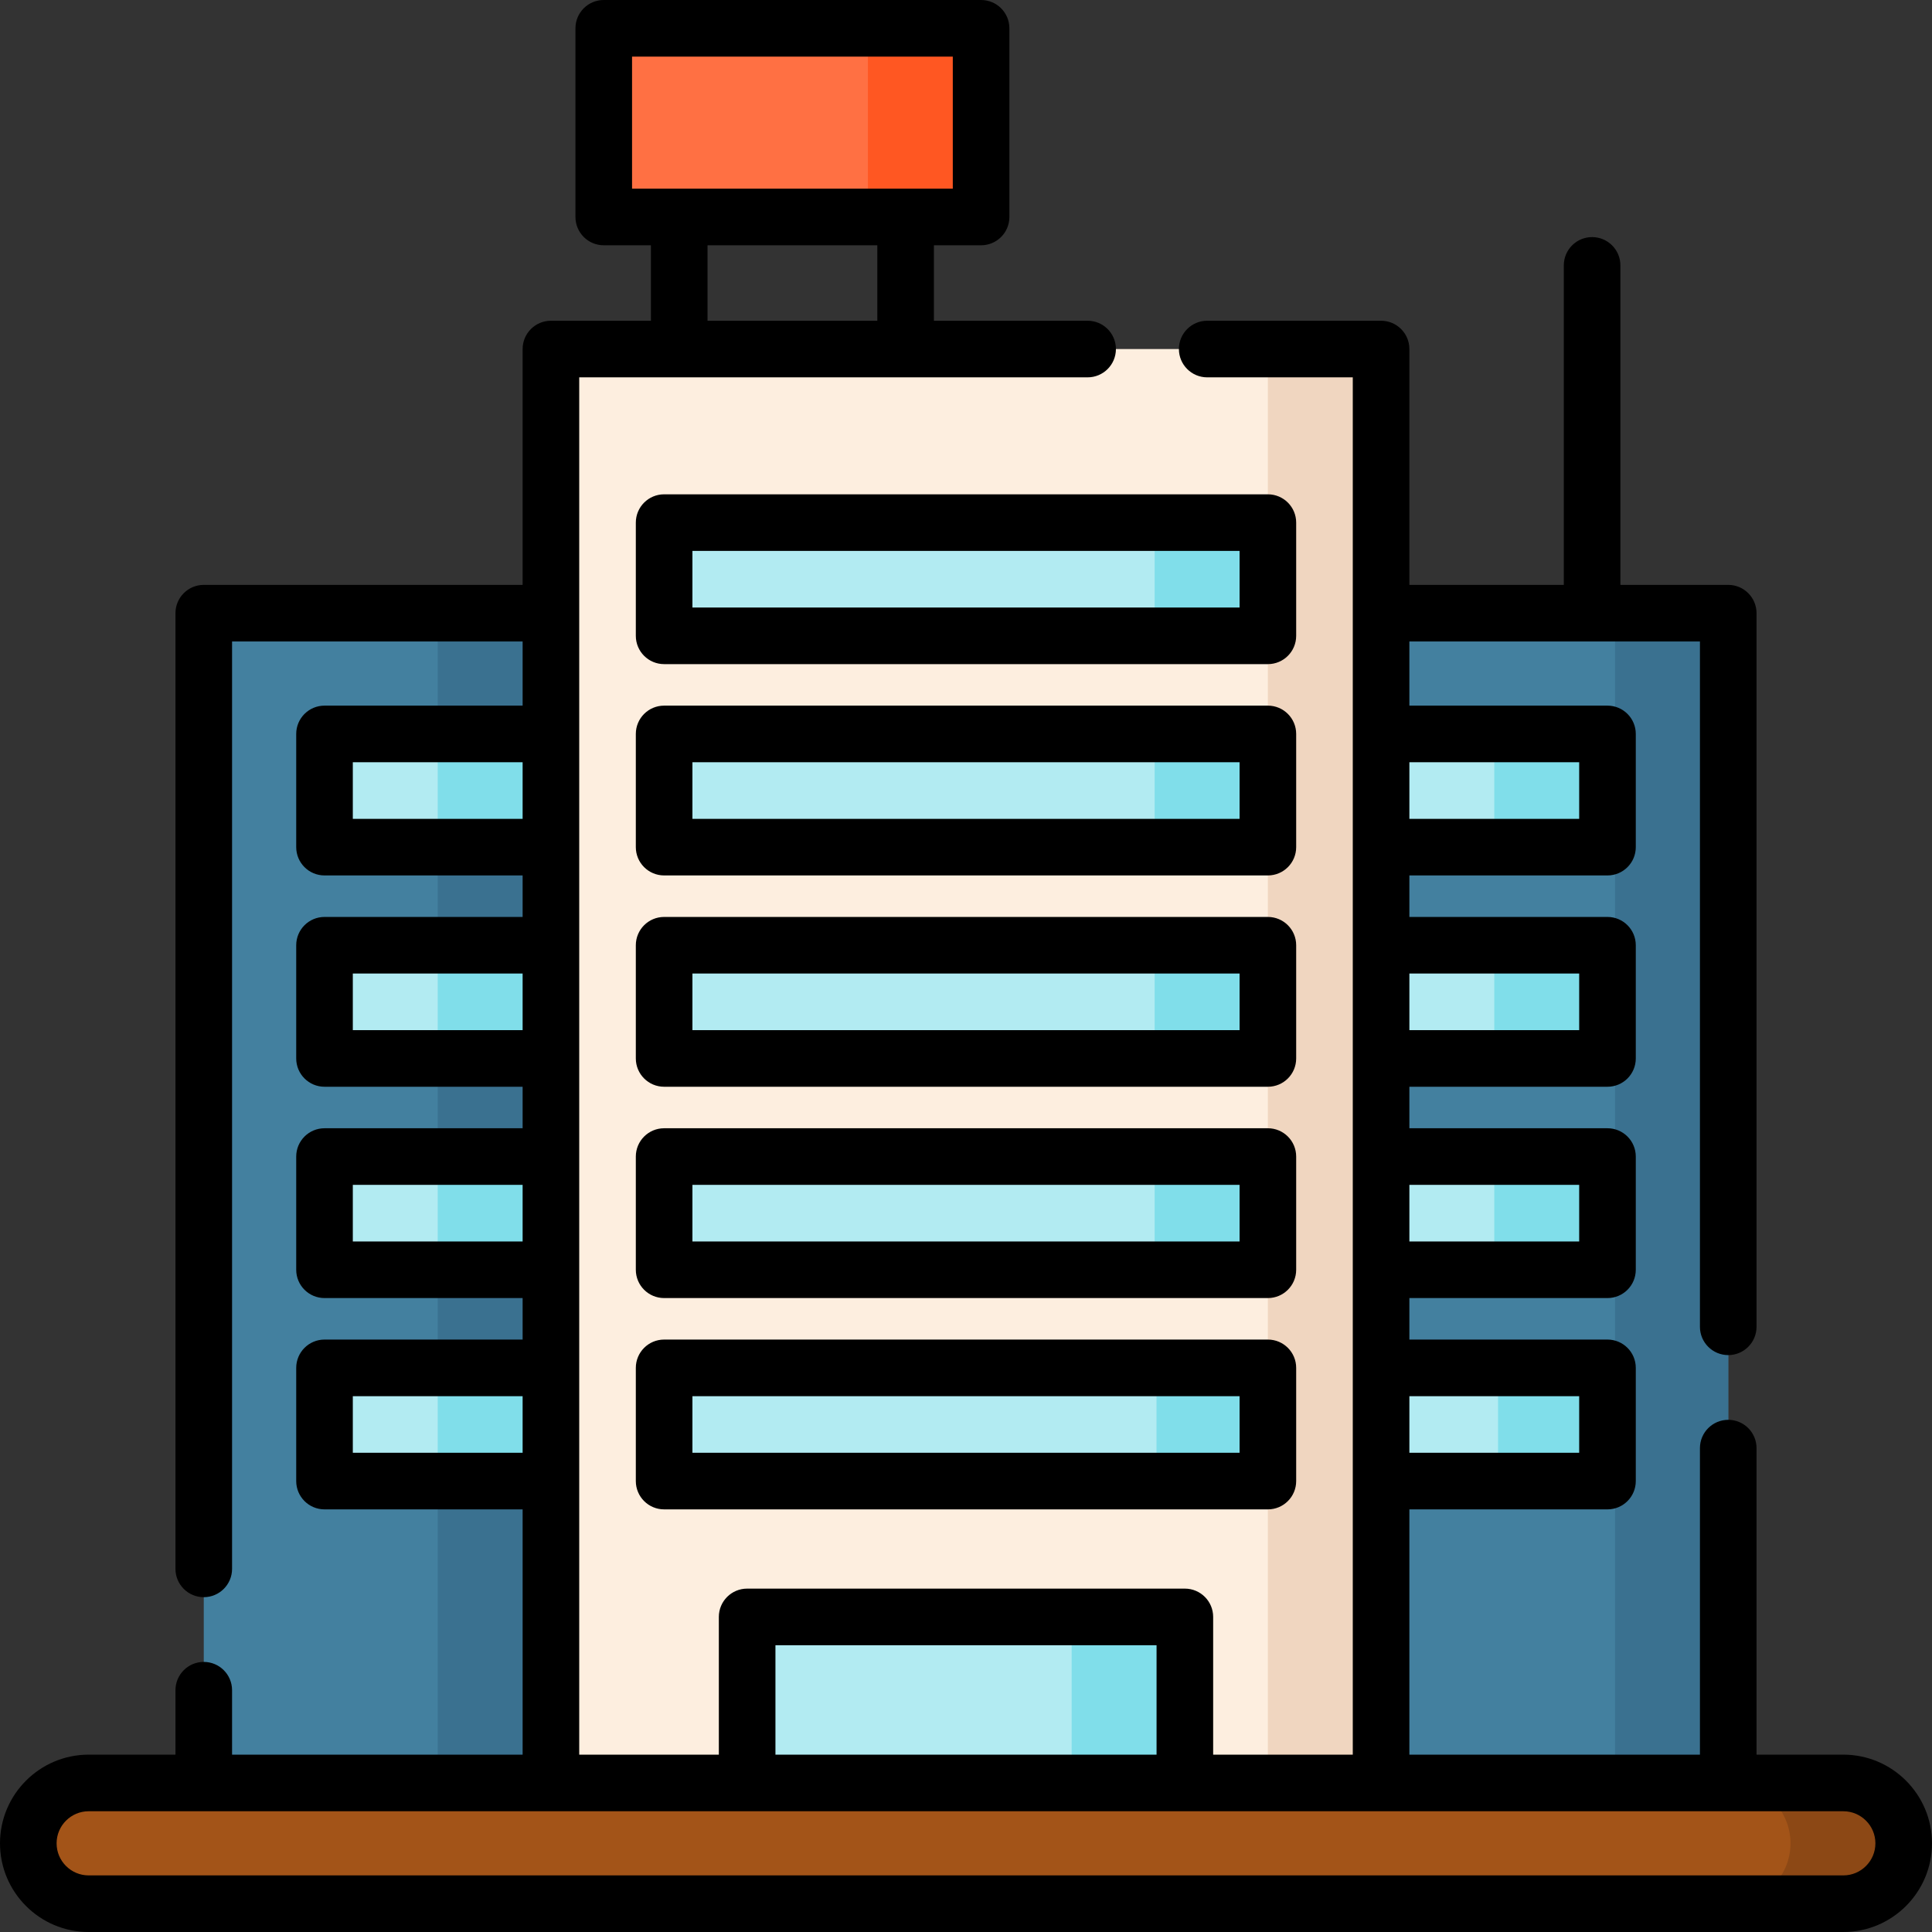 <svg id="Layer_1" enable-background="new 0 0 512 512" height="512" viewBox="0 0 512 512" width="512" xmlns="http://www.w3.org/2000/svg"><rect x="0" y="0" width="512" height="512" fill="#333333" stroke="none"/><g><path d="m160 7.5h100v50h-100z" fill="#ff7043"/><path d="m230 7.5h30v50h-30z" fill="#ff5722"/><path d="m146 92.5h220v380h-220z" fill="#fdeedf"/><path d="m336 92.5h30v380h-30z" fill="#f0d6c0"/><path d="m54 162.5h92v310h-92z" fill="#43809f"/><path d="m116 162.5h30v310h-30z" fill="#3a7190"/><path d="m366 162.5h92v310h-92z" fill="#43809f"/><path d="m428 162.5h30v310h-30z" fill="#3a7190"/><path d="m488.5 504.5h-465c-8.837 0-16-7.163-16-16 0-8.837 7.163-16 16-16h465c8.837 0 16 7.163 16 16 0 8.837-7.163 16-16 16z" fill="#a35418"/><path d="m488.5 472.5h-30c8.837 0 16 7.163 16 16 0 8.837-7.163 16-16 16h30c8.837 0 16-7.163 16-16 0-8.837-7.163-16-16-16z" fill="#8c4815"/><path d="m176 138.5h160v30h-160z" fill="#b2ebf2"/><path d="m306 138.5h30v30h-30z" fill="#80deea"/><path d="m176 194.5h160v30h-160z" fill="#b2ebf2"/><path d="m306 194.5h30v30h-30z" fill="#80deea"/><path d="m176 250.5h160v30h-160z" fill="#b2ebf2"/><path d="m306 250.5h30v30h-30z" fill="#80deea"/><path d="m176 306.5h160v30h-160z" fill="#b2ebf2"/><path d="m306 306.5h30v30h-30z" fill="#80deea"/><path d="m176.489 362.5h160v30h-160z" fill="#b2ebf2"/><path d="m306.489 362.5h30v30h-30z" fill="#80deea"/><path d="m198 428.5h116v44h-116z" fill="#b2ebf2"/><path d="m284 428.5h30v44h-30z" fill="#80deea"/><path d="m86 194.5h60v30h-60z" fill="#b2ebf2"/><path d="m116 194.5h30v30h-30z" fill="#80deea"/><path d="m86 250.5h60v30h-60z" fill="#b2ebf2"/><path d="m116 250.5h30v30h-30z" fill="#80deea"/><path d="m86 306.5h60v30h-60z" fill="#b2ebf2"/><path d="m116 306.5h30v30h-30z" fill="#80deea"/><path d="m86 362.5h60v30h-60z" fill="#b2ebf2"/><path d="m116 362.5h30v30h-30z" fill="#80deea"/><path d="m366 194.5h60v30h-60z" fill="#b2ebf2"/><path d="m396 194.5h30v30h-30z" fill="#80deea"/><path d="m366 250.5h60v30h-60z" fill="#b2ebf2"/><path d="m396 250.5h30v30h-30z" fill="#80deea"/><path d="m366 306.5h60v30h-60z" fill="#b2ebf2"/><path d="m396 306.5h30v30h-30z" fill="#80deea"/><path d="m367 362.5h60v30h-60z" fill="#b2ebf2"/><path d="m397 362.5h30v30h-30z" fill="#80deea"/><g><path d="m488.5 465h-23v-81.231c0-4.142-3.357-7.5-7.5-7.5s-7.5 3.358-7.5 7.5v81.231h-77v-65h52.5c4.143 0 7.5-3.358 7.5-7.5v-30c0-4.142-3.357-7.5-7.5-7.5h-52.5v-11h52.5c4.143 0 7.5-3.358 7.5-7.5v-30c0-4.142-3.357-7.5-7.5-7.5h-52.5v-11h52.5c4.143 0 7.5-3.358 7.5-7.5v-30c0-4.142-3.357-7.5-7.5-7.5h-52.5v-11h52.5c4.143 0 7.5-3.358 7.5-7.5v-30c0-4.142-3.357-7.5-7.5-7.5h-52.5v-17h77v181.615c0 4.142 3.357 7.5 7.5 7.5s7.5-3.358 7.5-7.5v-189.115c0-4.142-3.357-7.5-7.5-7.5h-28.577v-84.667c0-4.142-3.357-7.5-7.5-7.5s-7.5 3.358-7.5 7.5v84.667h-40.923v-62.5c0-4.142-3.357-7.5-7.5-7.5h-46.077c-4.143 0-7.5 3.358-7.5 7.5s3.357 7.5 7.5 7.5h38.577v365h-37v-36.5c0-4.142-3.357-7.5-7.5-7.5h-116c-4.143 0-7.5 3.358-7.5 7.5v36.5h-37v-365h134.73c4.143 0 7.5-3.358 7.5-7.5s-3.357-7.5-7.5-7.5h-40.73v-20h12.5c4.143 0 7.5-3.358 7.5-7.5v-50c0-4.142-3.357-7.5-7.5-7.5h-100c-4.143 0-7.5 3.358-7.5 7.5v50c0 4.142 3.357 7.5 7.5 7.5h12.5v20h-26.5c-4.143 0-7.5 3.358-7.5 7.5v62.5h-84.5c-4.143 0-7.5 3.358-7.5 7.5v253.269c0 4.142 3.357 7.5 7.5 7.5s7.5-3.358 7.5-7.5v-245.769h77v17h-52.5c-4.143 0-7.5 3.358-7.5 7.5v30c0 4.142 3.357 7.5 7.5 7.5h52.5v11h-52.5c-4.143 0-7.5 3.358-7.5 7.5v30c0 4.142 3.357 7.5 7.5 7.5h52.5v11h-52.5c-4.143 0-7.5 3.358-7.5 7.5v30c0 4.142 3.357 7.5 7.5 7.5h52.5v11h-52.5c-4.143 0-7.5 3.358-7.5 7.5v30c0 4.142 3.357 7.5 7.5 7.5h52.5v65h-77v-17.077c0-4.142-3.357-7.5-7.5-7.5s-7.5 3.358-7.5 7.5v17.077h-23c-12.958 0-23.5 10.542-23.5 23.5s10.542 23.5 23.5 23.5h465c12.958 0 23.5-10.542 23.5-23.5s-10.542-23.5-23.5-23.5zm-70-95v15h-45v-15zm0-56v15h-45v-15zm0-56v15h-45v-15zm0-56v15h-45v-15zm-251-187h85v35h-85zm20 50h45v20h-45zm-94 152v-15h45v15zm0 56v-15h45v15zm0 56v-15h45v15zm0 56v-15h45v15zm112 51h101v29h-101zm283 61h-465c-4.687 0-8.5-3.813-8.5-8.5s3.813-8.5 8.5-8.5h465c4.687 0 8.5 3.813 8.5 8.5s-3.813 8.5-8.5 8.5z"/><path d="m343.5 138.5c0-4.142-3.357-7.5-7.5-7.5h-160c-4.143 0-7.5 3.358-7.5 7.5v30c0 4.142 3.357 7.5 7.5 7.5h160c4.143 0 7.5-3.358 7.5-7.5zm-15 22.5h-145v-15h145z"/><path d="m343.5 194.5c0-4.142-3.357-7.5-7.5-7.5h-160c-4.143 0-7.5 3.358-7.5 7.5v30c0 4.142 3.357 7.5 7.5 7.5h160c4.143 0 7.5-3.358 7.5-7.5zm-15 22.5h-145v-15h145z"/><path d="m343.5 250.5c0-4.142-3.357-7.5-7.5-7.5h-160c-4.143 0-7.5 3.358-7.5 7.5v30c0 4.142 3.357 7.5 7.5 7.5h160c4.143 0 7.5-3.358 7.5-7.5zm-15 22.5h-145v-15h145z"/><path d="m343.5 306.5c0-4.142-3.357-7.5-7.5-7.5h-160c-4.143 0-7.5 3.358-7.5 7.5v30c0 4.142 3.357 7.5 7.5 7.5h160c4.143 0 7.5-3.358 7.5-7.5zm-15 22.5h-145v-15h145z"/><path d="m336 355h-160c-4.143 0-7.5 3.358-7.5 7.5v30c0 4.142 3.357 7.5 7.5 7.5h160c4.143 0 7.5-3.358 7.5-7.5v-30c0-4.142-3.357-7.5-7.5-7.5zm-7.5 30h-145v-15h145z"/></g></g></svg>